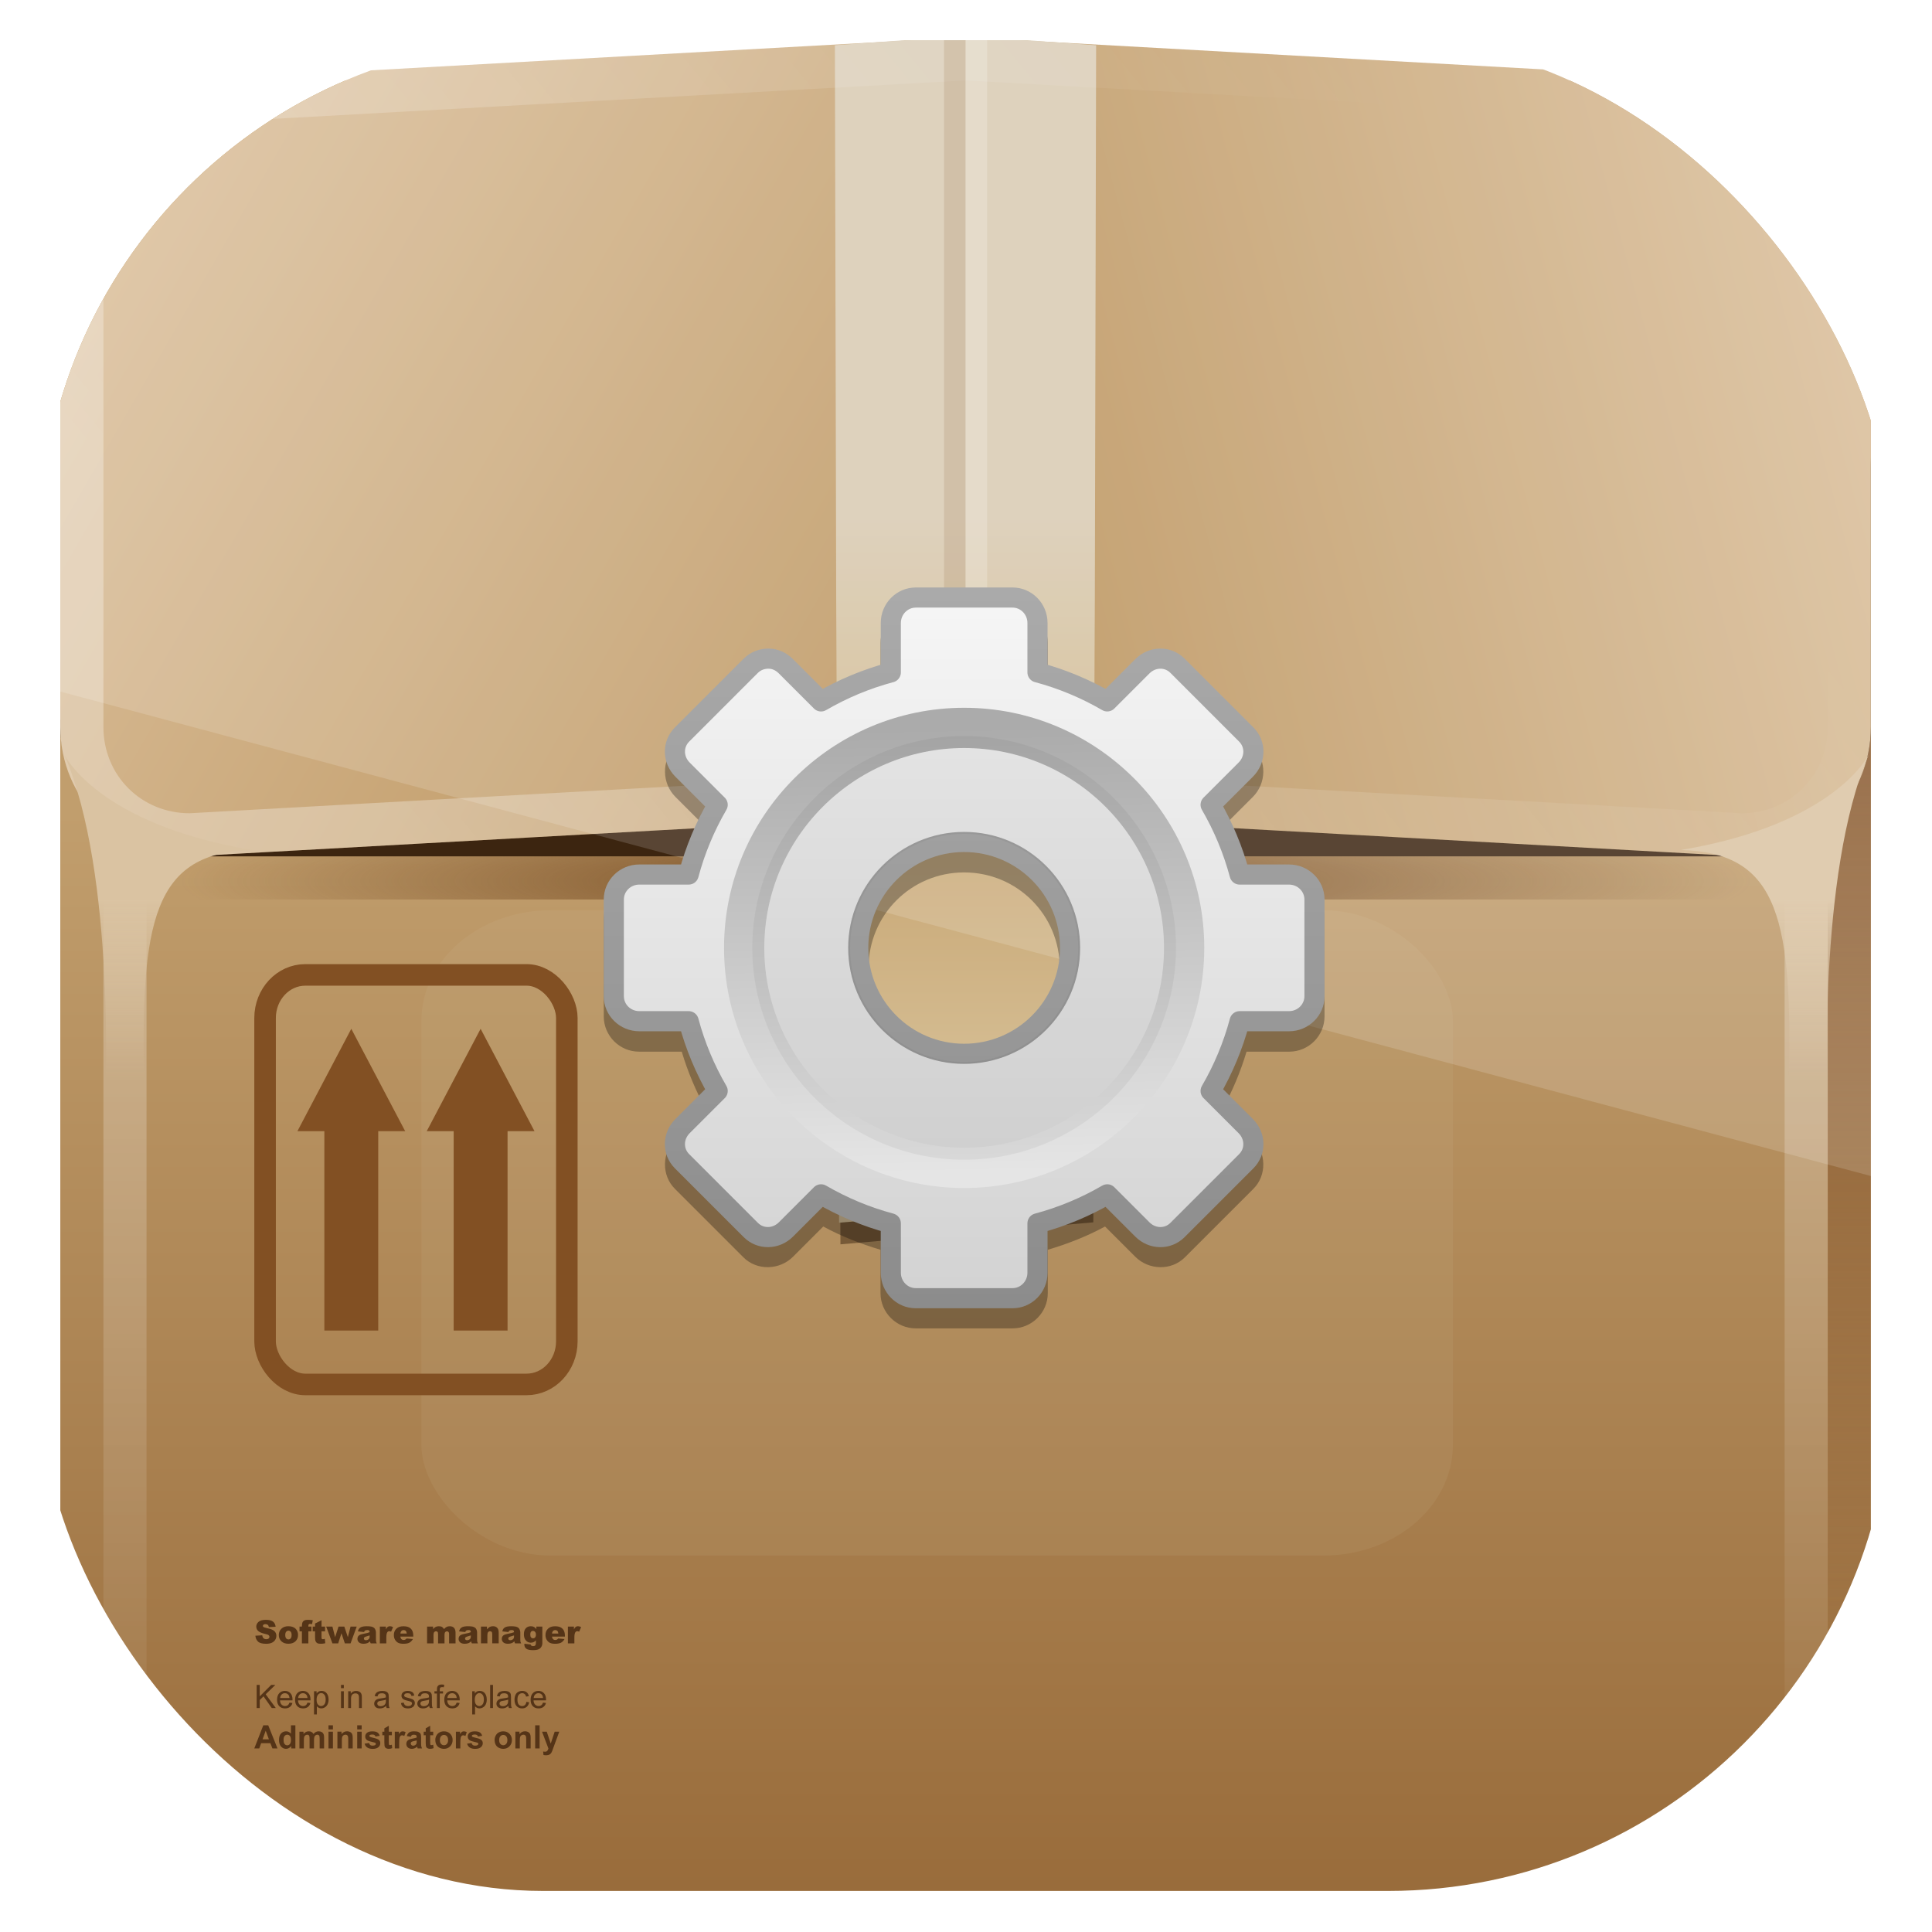<?xml version="1.0" encoding="UTF-8" standalone="no"?>
<!-- Created with Inkscape (http://www.inkscape.org/) -->

<svg
   xmlns:dc="http://purl.org/dc/elements/1.1/"
   xmlns:cc="http://creativecommons.org/ns#"
   xmlns:rdf="http://www.w3.org/1999/02/22-rdf-syntax-ns#"
   xmlns:svg="http://www.w3.org/2000/svg"
   xmlns="http://www.w3.org/2000/svg"
   xmlns:xlink="http://www.w3.org/1999/xlink"
   xmlns:sodipodi="http://sodipodi.sourceforge.net/DTD/sodipodi-0.dtd"
   xmlns:inkscape="http://www.inkscape.org/namespaces/inkscape"
   id="svg11037"
   height="96"
   width="96"
   version="1.1"
   inkscape:version="0.48.5 r10040"
   sodipodi:docname="aptdaemon-working.svg">
  <sodipodi:namedview
     pagecolor="#ffffff"
     bordercolor="#666666"
     borderopacity="1"
     objecttolerance="10"
     gridtolerance="10"
     guidetolerance="10"
     inkscape:pageopacity="0"
     inkscape:pageshadow="2"
     inkscape:window-width="640"
     inkscape:window-height="480"
     id="namedview207851" />
  <defs
     id="defs11039">
    <linearGradient
       id="linearGradient4370">
      <stop
         id="stop4372"
         style="stop-color:#8a5b30"
         offset="0" />
      <stop
         id="stop4374"
         style="stop-color:#8a5b30;stop-opacity:0"
         offset="1" />
    </linearGradient>
    <linearGradient
       id="linearGradient3737">
      <stop
         id="stop3739"
         style="stop-color:#fff"
         offset="0" />
      <stop
         id="stop3741"
         style="stop-color:#fff;stop-opacity:0"
         offset="1" />
    </linearGradient>
    <filter
       id="filter4362"
       height="1.853"
       width="1.623"
       y="-.426"
       x="-.312"
       color-interpolation-filters="sRGB">
      <feGaussianBlur
         id="feGaussianBlur4364"
         stdDeviation="6.212" />
    </filter>
    <linearGradient
       id="linearGradient4295">
      <stop
         id="stop4297"
         style="stop-color:#b88f56"
         offset="0" />
      <stop
         id="stop4299"
         style="stop-color:#d9bd98"
         offset="1" />
    </linearGradient>
    <linearGradient
       id="linearGradient4414">
      <stop
         id="stop4416"
         style="stop-color:#dac3a2"
         offset="0" />
      <stop
         id="stop4418"
         style="stop-color:#dac3a2;stop-opacity:0"
         offset="1" />
    </linearGradient>
    <linearGradient
       id="linearGradient3603"
       y2="71.877"
       xlink:href="#linearGradient4370"
       gradientUnits="userSpaceOnUse"
       x2="8"
       y1="38.127"
       x1="8" />
    <linearGradient
       id="linearGradient3605"
       y2="39.853"
       gradientUnits="userSpaceOnUse"
       x2="54.187"
       y1="90"
       x1="54.187">
      <stop
         id="stop4291"
         style="stop-color:#996c3b"
         offset="0" />
      <stop
         id="stop4293"
         style="stop-color:#c19e6d"
         offset="1" />
    </linearGradient>
    <radialGradient
       id="radialGradient3607"
       gradientUnits="userSpaceOnUse"
       cy="73.146"
       cx="48"
       gradientTransform="matrix(.868 0 0 .095 6.347 36.19)"
       r="42">
      <stop
         id="stop4428"
         style="stop-color:#71461e"
         offset="0" />
      <stop
         id="stop4430"
         style="stop-color:#71461e;stop-opacity:0"
         offset="1" />
    </radialGradient>
    <linearGradient
       id="linearGradient3609"
       y2="87.03"
       xlink:href="#linearGradient4370"
       gradientUnits="userSpaceOnUse"
       x2="8"
       gradientTransform="matrix(-1,0,0,1,96,0)"
       y1="38.127"
       x1="8" />
    <linearGradient
       id="linearGradient3611"
       y2="89.666"
       xlink:href="#linearGradient3737"
       gradientUnits="userSpaceOnUse"
       x2="10"
       gradientTransform="matrix(-1,0,0,1,96,0)"
       y1="40.263"
       x1="10" />
    <linearGradient
       id="linearGradient3613"
       y2="89.666"
       xlink:href="#linearGradient3737"
       gradientUnits="userSpaceOnUse"
       x2="10"
       y1="40.263"
       x1="10" />
    <linearGradient
       id="linearGradient3615"
       y2="9.41"
       gradientUnits="userSpaceOnUse"
       x2="6.596"
       y1="32.783"
       x1="47.079">
      <stop
         id="stop5094"
         style="stop-color:#be9f6a"
         offset="0" />
      <stop
         id="stop5096"
         style="stop-color:#e5d2b2"
         offset="1" />
    </linearGradient>
    <linearGradient
       id="linearGradient3617"
       y2="18.202"
       xlink:href="#linearGradient4295"
       gradientUnits="userSpaceOnUse"
       x2="6.781"
       y1="42"
       x1="48" />
    <linearGradient
       id="linearGradient3619"
       y2="18.082"
       xlink:href="#linearGradient4295"
       gradientUnits="userSpaceOnUse"
       x2="6.33"
       gradientTransform="matrix(-1,0,0,1,96,0)"
       y1="29.04"
       x1="47.227" />
    <linearGradient
       id="linearGradient3621"
       y2="47.295"
       gradientUnits="userSpaceOnUse"
       x2="50.499"
       y1="19.882"
       x1="50.499">
      <stop
         id="stop4311"
         style="stop-color:#d8cab2"
         offset="0" />
      <stop
         id="stop4321"
         style="stop-color:#d2b98c"
         offset=".457" />
      <stop
         id="stop4323"
         style="stop-color:#f9f7ef"
         offset=".486" />
      <stop
         id="stop4325"
         style="stop-color:#fff"
         offset=".491" />
      <stop
         id="stop4327"
         style="stop-color:#fbf9f4"
         offset=".492" />
      <stop
         id="stop4329"
         style="stop-color:#efe7d0"
         offset=".495" />
      <stop
         id="stop4331"
         style="stop-color:#e4d6b0"
         offset=".498" />
      <stop
         id="stop4333"
         style="stop-color:#dac894"
         offset=".501" />
      <stop
         id="stop4335"
         style="stop-color:#c7a572"
         offset=".505" />
      <stop
         id="stop4347"
         style="stop-color:#d7c198"
         offset="1" />
    </linearGradient>
    <linearGradient
       id="linearGradient3623"
       y2="6"
       xlink:href="#linearGradient3737"
       gradientUnits="userSpaceOnUse"
       x2="66.964"
       y1="42"
       x1="23.143" />
    <linearGradient
       id="linearGradient3625"
       y2="52.263"
       xlink:href="#linearGradient4414"
       gradientUnits="userSpaceOnUse"
       x2="8.965"
       y1="44.04"
       x1="8.965" />
    <linearGradient
       id="linearGradient3627"
       y2="52.263"
       xlink:href="#linearGradient4414"
       gradientUnits="userSpaceOnUse"
       x2="8.965"
       gradientTransform="matrix(-1 0 0 1 96.087 0)"
       y1="44.04"
       x1="8.965" />
    <clipPath
       id="clipPath3629"
       clipPathUnits="userSpaceOnUse">
      <rect
         id="rect3631"
         style="fill:url(#linearGradient3634)"
         rx="23.333"
         ry="23.333"
         height="85.867"
         width="85.867"
         y="4.133"
         x="5.067" />
    </clipPath>
    <linearGradient
       id="linearGradient3634"
       y2="1046.1"
       gradientUnits="userSpaceOnUse"
       x2="48"
       gradientTransform="matrix(1.073 0 0 1.073 -3.52 -1030.9)"
       y1="962.62"
       x1="48">
      <stop
         id="stop3797"
         style="stop-color:#13a6fd"
         offset="0" />
      <stop
         id="stop3799"
         style="stop-color:#2975b6"
         offset="1" />
    </linearGradient>
    <clipPath
       id="clipPath3009"
       clipPathUnits="userSpaceOnUse">
      <path
         id="path3011"
         style="opacity:.15;fill:#fff"
         d="m-2 956.36h-96v33.562l96 25.687v-59.25z" />
    </clipPath>
    <linearGradient
       id="linearGradient3147"
       y2="45.017"
       gradientUnits="userSpaceOnUse"
       x2="20.759"
       gradientTransform="matrix(.81 0 0 .81 48.568 55.377)"
       y1="1"
       x1="20.759">
      <stop
         id="stop3311"
         style="stop-color:#f6f6f6"
         offset="0" />
      <stop
         id="stop3313"
         style="stop-color:#d2d2d2"
         offset="1" />
    </linearGradient>
    <linearGradient
       id="linearGradient3149"
       y2="45"
       gradientUnits="userSpaceOnUse"
       x2="37.201"
       gradientTransform="matrix(.81 0 0 .81 48.568 55.377)"
       y1="1"
       x1="37.201">
      <stop
         id="stop3399"
         style="stop-color:#aaa"
         offset="0" />
      <stop
         id="stop3401"
         style="stop-color:#8c8c8c"
         offset="1" />
    </linearGradient>
    <linearGradient
       id="linearGradient3801"
       y2="20.895"
       gradientUnits="userSpaceOnUse"
       x2="84.639"
       gradientTransform="matrix(.263 0 0 .263 51.186 57.448)"
       y1="105.1"
       x1="86.133">
      <stop
         id="stop5130"
         style="stop-color:#e5e5e5"
         offset="0" />
      <stop
         id="stop5132"
         style="stop-color:#ababab"
         offset="1" />
    </linearGradient>
  </defs>
  <g
     id="layer1"
     transform="translate(0 -956.36)">
    <g
       id="g3487"
       clip-path="url(#clipPath3629)"
       transform="matrix(1.071 0 0 1.071 -3.429 953.93)">
      <path
         id="rect5138"
         style="fill:url(#linearGradient3603)"
         d="m6 36v48c0 1.782 0.775 3.372 2 4.469v-52.469h-2z" />
      <rect
         id="rect2419"
         style="fill:url(#linearGradient3605)"
         rx="6"
         ry="6"
         height="84"
         width="84"
         y="6"
         x="6" />
      <path
         id="path3287"
         style="fill:url(#radialGradient3607)"
         d="m6 36v2c0 3.324 2.676 6 6 6h72c3.324 0 6-2.676 6-6v-2c0 3.324-2.676 6-6 6h-72c-3.324 0-6-2.676-6-6z" />
      <path
         id="path4396"
         style="fill:url(#linearGradient3609)"
         d="m90 36v48c0 1.782-0.775 3.372-2 4.469v-52.469h2z" />
      <rect
         id="rect2483"
         style="fill:#3c2510"
         rx="6"
         ry="6"
         height="24"
         width="84"
         y="18"
         x="6" />
      <path
         id="path4398"
         style="opacity:.3;fill:url(#linearGradient3611)"
         d="m88 36v52.469c-0.577 0.516-1.255 0.923-2 1.188v-53.656h2z" />
      <path
         id="path4378"
         style="opacity:.3;fill:url(#linearGradient3613)"
         d="m8 36v52.469c0.577 0.516 1.255 0.923 2 1.188v-53.656h-2z" />
      <path
         id="path5055"
         style="fill:url(#linearGradient3615)"
         d="m12 6c-3.227 0-6 2.259-6 7v22.656l42 0.035v-29.691h-36z" />
      <rect
         id="rect4356"
         style="opacity:.3;filter:url(#filter4362);fill:#dac7a8"
         transform="matrix(1 0 0 .856 10 8.584)"
         rx="6"
         ry="6"
         height="34.977"
         width="47.856"
         y="41.957"
         x="12.753" />
      <path
         id="rect2481"
         style="fill:url(#linearGradient3617)"
         d="m12 6c-3.324 0-6 2.676-6 6v24c0 3.324 2.676 6 6 6l36-2v-36l-36 2z" />
      <path
         id="path5008"
         style="opacity:.5;fill:#3a240f"
         d="m54.12 7h-12.12l0.06 24.062 0.135 28.938 5.687-0.495 6.044-0.525 0.033-5.551 0.102-22.367 0.06-24.062z" />
      <path
         id="path3262"
         style="fill:url(#linearGradient3619)"
         d="m84 6c3.324 0 6 2.676 6 6v24c0 3.324-2.676 6-6 6l-36-2v-36l36 2z" />
      <path
         id="polygon120"
         style="fill:url(#linearGradient3621)"
         transform="matrix(1.02 0 0 1.02 -5.298 5.756)"
         d="m58.191-1.36-5.941-0.433-5.941 0.433 0.059 25.188 0.132 28.369l5.575-0.485 5.925-0.515 0.032-5.442 0.1-21.927 0.059-25.188z" />
      <path
         id="rect3266"
         style="opacity:.3;fill:url(#linearGradient3623)"
         d="m12 6c-3.324 0-6 2.676-6 6v24c0 3.324 2.676 6 6 6l36-2 36 2c3.324 0 6-2.676 6-6v-24c0-3.324-2.676-6-6-6l-36-2-36 2zm0 2 36-2 36 2c2.246 0 4 1.754 4 4v24c0 2.246-1.754 4-4 4l-36-2-36 2c-2.246 0-4-1.754-4-4v-24c0-2.246 1.754-4 4-4z" />
      <rect
         id="rect4363"
         style="opacity:.2;fill:#8d6137"
         height="35.714"
         width="1"
         y="4.125"
         x="47" />
      <rect
         id="rect4365"
         style="opacity:.2;fill:#fff"
         height="35.714"
         width="1"
         y="4.125"
         x="48" />
      <path
         id="path4404"
         style="fill:url(#linearGradient3625);fill-rule:evenodd"
         d="m6.187 37.285c2.399 5.556 1.894 16.036 1.894 16.036l1.831-0.252c-0.253-8.208 0.442-11.238 4.988-11.365-7.169-1.195-8.713-4.419-8.713-4.419z" />
      <path
         id="path4422"
         style="fill:url(#linearGradient3627);fill-rule:evenodd"
         d="m89.9 37.285c-2.399 5.556-1.894 16.036-1.894 16.036l-1.831-0.252c0.252-8.208-0.442-11.238-4.988-11.365 7.169-1.195 8.713-4.419 8.713-4.419z" />
      <g
         id="layer5">
        <g
           id="g3745"
           transform="translate(0,-2)">
          <rect
             id="rect3739"
             style="stroke:#825023;fill:none"
             rx="1.867"
             ry="2"
             height="19"
             width="14"
             y="49.5"
             x="15.5" />
          <path
             id="path3741"
             style="fill:#825023"
             d="m18.25 66v-9.25h-1.25l2.5-4.75 2.5 4.75h-1.25v9.25h-2.5z" />
          <path
             id="path3743"
             style="fill:#825023"
             d="m24.25 66v-9.25h-1.25l2.5-4.75 2.5 4.75h-1.25v9.25h-2.5z" />
        </g>
        <g
           id="text3754"
           style="fill:#553417">
          <path
             id="path3037"
             d="m15.11 81.514v-1.074h0.142v0.532l0.533-0.532h0.193l-0.45 0.435 0.47 0.639h-0.188l-0.382-0.543-0.176 0.171v0.372h-0.142" />
          <path
             id="path3039"
             d="m16.633 81.263 0.136 0.017c-0.021 0.08-0.061 0.141-0.119 0.185-0.058 0.044-0.132 0.066-0.223 0.066-0.114 0-0.204-0.035-0.271-0.105-0.066-0.07-0.1-0.169-0.1-0.295 0-0.131 0.034-0.232 0.101-0.305 0.067-0.072 0.155-0.108 0.262-0.108 0.104 0 0.189 0.035 0.255 0.106s0.099 0.17 0.099 0.299c-0 0.008-0 0.02-0.001 0.035h-0.58c0.005 0.085 0.029 0.151 0.073 0.196s0.098 0.068 0.163 0.068c0.048 0 0.09-0.013 0.124-0.038s0.061-0.066 0.081-0.122m-0.433-0.213h0.434c-0.006-0.065-0.022-0.115-0.05-0.147-0.042-0.051-0.096-0.076-0.163-0.076-0.061 0-0.112 0.02-0.153 0.061-0.041 0.041-0.064 0.095-0.068 0.163" />
          <path
             id="path3041"
             d="m17.468 81.263 0.136 0.017c-0.021 0.08-0.061 0.141-0.119 0.185-0.058 0.044-0.132 0.066-0.223 0.066-0.114 0-0.204-0.035-0.271-0.105-0.066-0.07-0.1-0.169-0.1-0.295 0-0.131 0.034-0.232 0.101-0.305 0.067-0.072 0.155-0.108 0.262-0.108 0.104 0 0.189 0.035 0.255 0.106s0.099 0.17 0.099 0.299c-0 0.008-0 0.02-0.001 0.035h-0.58c0.005 0.085 0.029 0.151 0.073 0.196s0.098 0.068 0.163 0.068c0.048 0 0.09-0.013 0.124-0.038s0.061-0.066 0.081-0.122m-0.433-0.213h0.434c-0.006-0.065-0.022-0.115-0.05-0.147-0.042-0.051-0.096-0.076-0.163-0.076-0.061 0-0.112 0.02-0.153 0.061-0.041 0.041-0.064 0.095-0.068 0.163" />
          <path
             id="path3043"
             d="m17.771 81.812v-1.076h0.12v0.101c0.028-0.04 0.06-0.069 0.096-0.089 0.036-0.02 0.079-0.03 0.13-0.03 0.066 0 0.125 0.017 0.176 0.051s0.089 0.083 0.115 0.145c0.026 0.062 0.039 0.13 0.039 0.204-0 0.08-0.014 0.151-0.043 0.215-0.028 0.063-0.07 0.112-0.125 0.146-0.054 0.034-0.111 0.051-0.171 0.051-0.044 0-0.084-0.009-0.119-0.028-0.035-0.019-0.063-0.042-0.086-0.07v0.379h-0.132m0.119-0.683c0 0.1 0.02 0.174 0.061 0.222s0.09 0.072 0.147 0.072c0.059 0 0.109-0.025 0.15-0.074 0.042-0.05 0.063-0.127 0.063-0.231 0-0.099-0.021-0.173-0.062-0.223-0.041-0.049-0.089-0.074-0.146-0.074-0.056 0-0.106 0.026-0.149 0.079-0.043 0.052-0.064 0.128-0.064 0.229" />
          <path
             id="path3045"
             d="m19.022 80.592v-0.152h0.132v0.152h-0.132m0 0.922v-0.778h0.132v0.778h-0.132" />
          <path
             id="path3047"
             d="m19.356 81.514v-0.778h0.119v0.111c0.057-0.085 0.14-0.128 0.248-0.128 0.047 0 0.09 0.009 0.129 0.026 0.04 0.017 0.069 0.039 0.089 0.066 0.02 0.027 0.033 0.06 0.041 0.097 0.005 0.024 0.007 0.067 0.007 0.128v0.478h-0.132v-0.473c-0-0.054-0.005-0.094-0.015-0.12-0.01-0.027-0.029-0.048-0.055-0.064-0.026-0.016-0.056-0.024-0.092-0.024-0.056 0-0.105 0.018-0.146 0.053-0.041 0.036-0.061 0.103-0.061 0.203v0.425h-0.132" />
          <path
             id="path3049"
             d="m21.114 81.418c-0.049 0.042-0.096 0.071-0.141 0.088-0.045 0.017-0.093 0.026-0.145 0.026-0.085 0-0.151-0.021-0.197-0.062-0.046-0.042-0.069-0.095-0.069-0.16 0-0.038 0.009-0.073 0.026-0.104 0.018-0.032 0.04-0.057 0.068-0.076 0.028-0.019 0.06-0.033 0.095-0.043 0.026-0.007 0.065-0.013 0.117-0.02 0.106-0.013 0.185-0.028 0.235-0.045 0-0.018 0.001-0.03 0.001-0.034-0-0.054-0.012-0.092-0.037-0.114-0.034-0.03-0.084-0.045-0.15-0.045-0.062 0-0.108 0.011-0.138 0.033-0.029 0.021-0.051 0.06-0.065 0.115l-0.129-0.018c0.012-0.055 0.031-0.1 0.058-0.133 0.027-0.034 0.066-0.06 0.116-0.078 0.051-0.019 0.11-0.028 0.177-0.028 0.066 0 0.12 0.008 0.162 0.023 0.042 0.016 0.072 0.035 0.092 0.059 0.02 0.023 0.033 0.053 0.041 0.089 0.004 0.022 0.007 0.063 0.007 0.122v0.176c0 0.123 0.003 0.2 0.008 0.233 0.006 0.032 0.017 0.063 0.034 0.093h-0.138c-0.014-0.027-0.022-0.059-0.026-0.096m-0.011-0.294c-0.048 0.02-0.12 0.036-0.215 0.05-0.054 0.008-0.093 0.017-0.115 0.026-0.022 0.01-0.04 0.024-0.052 0.043-0.012 0.019-0.018 0.039-0.018 0.062 0 0.035 0.013 0.064 0.04 0.088 0.027 0.023 0.066 0.035 0.117 0.035 0.051 0 0.096-0.011 0.136-0.033 0.04-0.022 0.069-0.053 0.087-0.092 0.014-0.03 0.021-0.074 0.021-0.132v-0.048" />
          <path
             id="path3051"
             d="m21.805 81.282 0.13-0.021c0.007 0.052 0.028 0.092 0.061 0.12 0.034 0.028 0.081 0.042 0.141 0.042 0.061 0 0.105-0.012 0.135-0.037 0.029-0.025 0.044-0.054 0.044-0.087-0-0.03-0.013-0.053-0.039-0.07-0.018-0.012-0.063-0.027-0.135-0.045-0.097-0.024-0.164-0.045-0.201-0.063-0.037-0.018-0.065-0.043-0.085-0.074-0.019-0.032-0.029-0.067-0.029-0.105 0-0.035 0.008-0.067 0.023-0.096 0.016-0.03 0.038-0.054 0.065-0.074 0.021-0.015 0.048-0.028 0.084-0.038 0.036-0.011 0.074-0.016 0.114-0.016 0.061 0 0.115 0.009 0.16 0.026 0.046 0.018 0.081 0.042 0.103 0.072 0.022 0.03 0.037 0.07 0.045 0.12l-0.129 0.018c-0.006-0.04-0.023-0.071-0.051-0.094-0.028-0.022-0.067-0.034-0.119-0.034-0.061 0-0.104 0.01-0.13 0.03s-0.039 0.043-0.039 0.07c0 0.017 0.005 0.032 0.016 0.046 0.011 0.014 0.028 0.026 0.051 0.035 0.013 0.005 0.052 0.016 0.116 0.034 0.093 0.025 0.158 0.045 0.195 0.062 0.037 0.016 0.066 0.039 0.087 0.069s0.031 0.068 0.031 0.113c-0 0.044-0.013 0.085-0.039 0.125-0.025 0.039-0.062 0.069-0.111 0.09-0.048 0.021-0.103 0.031-0.164 0.031-0.101 0-0.178-0.021-0.231-0.063-0.053-0.042-0.086-0.104-0.101-0.187" />
          <path
             id="path3053"
             d="m23.115 81.418c-0.049 0.042-0.096 0.071-0.141 0.088-0.045 0.017-0.093 0.026-0.145 0.026-0.085 0-0.151-0.021-0.197-0.062-0.046-0.042-0.069-0.095-0.069-0.16 0-0.038 0.009-0.073 0.026-0.104 0.018-0.032 0.04-0.057 0.068-0.076 0.028-0.019 0.06-0.033 0.095-0.043 0.026-0.007 0.065-0.013 0.117-0.02 0.106-0.013 0.185-0.028 0.235-0.045 0-0.018 0.001-0.03 0.001-0.034 0-0.054-0.012-0.092-0.037-0.114-0.034-0.03-0.084-0.045-0.15-0.045-0.062 0-0.108 0.011-0.138 0.033-0.029 0.021-0.051 0.06-0.065 0.115l-0.129-0.018c0.012-0.055 0.031-0.1 0.058-0.133 0.027-0.034 0.066-0.06 0.116-0.078 0.051-0.019 0.11-0.028 0.177-0.028 0.066 0 0.12 0.008 0.162 0.023 0.042 0.016 0.072 0.035 0.092 0.059 0.02 0.023 0.033 0.053 0.041 0.089 0.004 0.022 0.007 0.063 0.007 0.122v0.176c-0 0.123 0.003 0.2 0.008 0.233 0.006 0.032 0.017 0.063 0.034 0.093h-0.138c-0.014-0.027-0.022-0.059-0.026-0.096m-0.011-0.294c-0.048 0.02-0.12 0.036-0.215 0.05-0.054 0.008-0.093 0.017-0.115 0.026-0.022 0.01-0.04 0.024-0.052 0.043-0.012 0.019-0.018 0.039-0.018 0.062 0 0.035 0.013 0.064 0.04 0.088 0.027 0.023 0.066 0.035 0.117 0.035 0.051 0 0.096-0.011 0.136-0.033 0.04-0.022 0.069-0.053 0.087-0.092 0.014-0.03 0.021-0.074 0.021-0.132v-0.048" />
          <path
             id="path3055"
             d="m23.474 81.514v-0.675h-0.116v-0.103h0.116v-0.083c0-0.052 0.005-0.091 0.014-0.116 0.013-0.034 0.035-0.062 0.067-0.083 0.032-0.021 0.077-0.032 0.135-0.032 0.037 0 0.078 0.004 0.123 0.013l-0.02 0.115c-0.027-0.005-0.053-0.007-0.078-0.007-0.04 0-0.068 0.009-0.085 0.026-0.017 0.017-0.025 0.049-0.025 0.096v0.072h0.152v0.103h-0.152v0.675h-0.131" />
          <path
             id="path3057"
             d="m24.391 81.263 0.136 0.017c-0.021 0.08-0.061 0.141-0.119 0.185-0.058 0.044-0.132 0.066-0.223 0.066-0.114 0-0.204-0.035-0.271-0.105-0.066-0.07-0.1-0.169-0.1-0.295 0-0.131 0.034-0.232 0.101-0.305 0.067-0.072 0.155-0.108 0.262-0.108 0.104 0 0.189 0.035 0.255 0.106s0.099 0.17 0.099 0.299c0 0.008-0 0.02-0.001 0.035h-0.58c0.005 0.085 0.029 0.151 0.073 0.196s0.098 0.068 0.163 0.068c0.048 0 0.09-0.013 0.124-0.038s0.061-0.066 0.081-0.122m-0.433-0.213h0.434c-0.006-0.065-0.022-0.115-0.05-0.147-0.042-0.051-0.096-0.076-0.163-0.076-0.061 0-0.112 0.02-0.153 0.061-0.041 0.041-0.064 0.095-0.068 0.163" />
          <path
             id="path3059"
             d="m25.11 81.812v-1.076h0.12v0.101c0.028-0.04 0.06-0.069 0.096-0.089 0.036-0.02 0.079-0.03 0.13-0.03 0.066 0 0.125 0.017 0.176 0.051s0.089 0.083 0.115 0.145c0.026 0.062 0.039 0.13 0.039 0.204-0 0.08-0.014 0.151-0.043 0.215-0.028 0.063-0.07 0.112-0.125 0.146-0.054 0.034-0.111 0.051-0.171 0.051-0.044 0-0.084-0.009-0.119-0.028-0.035-0.019-0.063-0.042-0.086-0.07v0.379h-0.132m0.119-0.683c0 0.1 0.02 0.174 0.061 0.222s0.09 0.072 0.147 0.072c0.059 0 0.109-0.025 0.15-0.074 0.042-0.05 0.063-0.127 0.063-0.231 0-0.099-0.021-0.173-0.062-0.223-0.041-0.049-0.089-0.074-0.146-0.074-0.056 0-0.106 0.026-0.149 0.079-0.043 0.052-0.064 0.128-0.064 0.229" />
          <path
             id="path3061"
             d="m25.942 81.514v-1.074h0.132v1.074h-0.132" />
          <path
             id="path3063"
             d="m26.786 81.418c-0.049 0.042-0.096 0.071-0.141 0.088-0.045 0.017-0.093 0.026-0.145 0.026-0.085 0-0.151-0.021-0.197-0.062-0.046-0.042-0.069-0.095-0.069-0.16 0-0.038 0.009-0.073 0.026-0.104 0.018-0.032 0.04-0.057 0.068-0.076 0.028-0.019 0.06-0.033 0.095-0.043 0.026-0.007 0.065-0.013 0.117-0.02 0.106-0.013 0.185-0.028 0.235-0.045 0-0.018 0.001-0.03 0.001-0.034-0-0.054-0.012-0.092-0.037-0.114-0.034-0.03-0.084-0.045-0.15-0.045-0.062 0-0.108 0.011-0.138 0.033-0.029 0.021-0.051 0.06-0.065 0.115l-0.129-0.018c0.012-0.055 0.031-0.1 0.058-0.133 0.027-0.034 0.066-0.06 0.116-0.078 0.051-0.019 0.11-0.028 0.177-0.028 0.066 0 0.12 0.008 0.162 0.023 0.042 0.016 0.072 0.035 0.092 0.059 0.02 0.023 0.033 0.053 0.041 0.089 0.004 0.022 0.007 0.063 0.007 0.122v0.176c0 0.123 0.003 0.2 0.008 0.233 0.006 0.032 0.017 0.063 0.034 0.093h-0.138c-0.014-0.027-0.022-0.059-0.026-0.096m-0.011-0.294c-0.048 0.02-0.12 0.036-0.215 0.05-0.054 0.008-0.093 0.017-0.115 0.026-0.022 0.01-0.04 0.024-0.052 0.043-0.012 0.019-0.018 0.039-0.018 0.062 0 0.035 0.013 0.064 0.04 0.088 0.027 0.023 0.066 0.035 0.117 0.035 0.051 0 0.096-0.011 0.136-0.033 0.04-0.022 0.069-0.053 0.087-0.092 0.014-0.03 0.021-0.074 0.021-0.132v-0.048" />
          <path
             id="path3065"
             d="m27.621 81.229 0.13 0.017c-0.014 0.089-0.051 0.159-0.109 0.21-0.058 0.05-0.13 0.075-0.215 0.075-0.106 0-0.192-0.035-0.257-0.104-0.064-0.07-0.097-0.17-0.097-0.3 0-0.084 0.014-0.157 0.042-0.22s0.07-0.11 0.127-0.141c0.057-0.032 0.119-0.048 0.186-0.048 0.084 0 0.154 0.021 0.207 0.064 0.054 0.042 0.088 0.103 0.103 0.182l-0.128 0.02c-0.012-0.052-0.034-0.092-0.065-0.118-0.031-0.026-0.068-0.04-0.112-0.04-0.066 0-0.12 0.024-0.162 0.072-0.042 0.047-0.062 0.123-0.062 0.226 0 0.104 0.02 0.18 0.06 0.228s0.092 0.071 0.157 0.071c0.052 0 0.095-0.016 0.13-0.048s0.057-0.081 0.066-0.146" />
          <path
             id="path3067"
             d="m28.396 81.263 0.136 0.017c-0.021 0.08-0.061 0.141-0.119 0.185-0.058 0.044-0.132 0.066-0.223 0.066-0.114 0-0.204-0.035-0.271-0.105-0.066-0.07-0.1-0.169-0.1-0.295 0-0.131 0.034-0.232 0.101-0.305 0.067-0.072 0.155-0.108 0.262-0.108 0.104 0 0.189 0.035 0.255 0.106s0.099 0.17 0.099 0.299c-0 0.008-0 0.02-0.001 0.035h-0.58c0.005 0.085 0.029 0.151 0.073 0.196s0.098 0.068 0.163 0.068c0.048 0 0.09-0.013 0.124-0.038s0.061-0.066 0.081-0.122m-0.433-0.213h0.434c-0.006-0.065-0.022-0.115-0.05-0.147-0.042-0.051-0.096-0.076-0.163-0.076-0.061 0-0.112 0.02-0.153 0.061-0.041 0.041-0.064 0.095-0.068 0.163" />
          <path
             id="path3069"
             style="fill:#553417"
             d="m16.077 83.389h-0.236l-0.094-0.244h-0.429l-0.089 0.244h-0.23l0.418-1.074h0.229l0.43 1.074m-0.399-0.425-0.148-0.398-0.145 0.398h0.293" />
          <path
             id="path3071"
             style="fill:#553417"
             d="m16.905 83.389h-0.191v-0.114c-0.032 0.044-0.069 0.078-0.113 0.1-0.043 0.021-0.086 0.032-0.13 0.032-0.089 0-0.166-0.036-0.23-0.108-0.063-0.072-0.095-0.173-0.095-0.302 0-0.132 0.031-0.232 0.093-0.3 0.062-0.069 0.14-0.103 0.235-0.103 0.087 0 0.162 0.036 0.226 0.108v-0.387h0.206v1.074m-0.549-0.406c0 0.083 0.011 0.143 0.034 0.18 0.033 0.054 0.08 0.081 0.139 0.081 0.047 0 0.088-0.02 0.121-0.06 0.033-0.041 0.05-0.101 0.05-0.181 0-0.089-0.016-0.154-0.048-0.193-0.032-0.04-0.073-0.059-0.124-0.059-0.049 0-0.09 0.02-0.123 0.059-0.033 0.039-0.049 0.096-0.049 0.174" />
          <path
             id="path3073"
             style="fill:#553417"
             d="m17.093 82.611h0.19v0.106c0.068-0.083 0.149-0.124 0.242-0.124 0.05 0 0.093 0.01 0.13 0.031 0.037 0.021 0.067 0.052 0.09 0.093 0.034-0.042 0.071-0.073 0.111-0.093 0.04-0.021 0.082-0.031 0.127-0.031 0.057 0 0.105 0.012 0.145 0.035 0.04 0.023 0.069 0.057 0.089 0.102 0.014 0.033 0.021 0.087 0.021 0.161v0.497h-0.206v-0.445c-0-0.077-0.007-0.127-0.021-0.149-0.019-0.029-0.048-0.044-0.088-0.044-0.029 0-0.056 0.009-0.081 0.026-0.025 0.018-0.044 0.043-0.055 0.078-0.011 0.034-0.017 0.087-0.017 0.16v0.374h-0.206v-0.426c-0-0.076-0.004-0.125-0.011-0.146-0.007-0.022-0.019-0.038-0.034-0.049-0.015-0.011-0.036-0.016-0.062-0.016-0.032 0-0.06 0.009-0.086 0.026-0.025 0.017-0.044 0.042-0.055 0.074-0.011 0.032-0.016 0.086-0.016 0.16v0.378h-0.206v-0.778" />
          <path
             id="path3075"
             style="fill:#553417"
             d="m18.442 82.506v-0.19h0.206v0.19h-0.206m0 0.883v-0.778h0.206v0.778h-0.206" />
          <path
             id="path3077"
             style="fill:#553417"
             d="m19.565 83.389h-0.206v-0.397c-0-0.084-0.004-0.138-0.013-0.163-0.009-0.025-0.023-0.044-0.043-0.058-0.02-0.014-0.043-0.021-0.071-0.021-0.036 0-0.068 0.01-0.096 0.029-0.028 0.02-0.048 0.045-0.059 0.078-0.01 0.032-0.015 0.092-0.015 0.179v0.352h-0.206v-0.778h0.191v0.114c0.068-0.088 0.153-0.132 0.256-0.132 0.045 0 0.087 0.008 0.125 0.025 0.038 0.016 0.066 0.037 0.085 0.062 0.02 0.025 0.033 0.054 0.04 0.086 0.008 0.032 0.012 0.078 0.012 0.138v0.483" />
          <path
             id="path3079"
             style="fill:#553417"
             d="m19.775 82.506v-0.19h0.206v0.19h-0.206m0 0.883v-0.778h0.206v0.778h-0.206" />
          <path
             id="path3081"
             style="fill:#553417"
             d="m20.118 83.167 0.207-0.031c0.009 0.04 0.027 0.071 0.053 0.092 0.027 0.021 0.064 0.031 0.113 0.031 0.053 0 0.093-0.01 0.12-0.029 0.018-0.014 0.027-0.032 0.027-0.055-0-0.016-0.005-0.029-0.015-0.039-0.01-0.01-0.033-0.019-0.069-0.027-0.166-0.037-0.271-0.07-0.316-0.1-0.062-0.042-0.092-0.1-0.092-0.175-0-0.067 0.027-0.124 0.08-0.17s0.136-0.069 0.248-0.069c0.106 0 0.186 0.017 0.237 0.052 0.052 0.035 0.087 0.086 0.107 0.154l-0.194 0.036c-0.008-0.03-0.024-0.053-0.048-0.07-0.023-0.016-0.056-0.024-0.099-0.024-0.054 0-0.093 0.008-0.116 0.023-0.016 0.011-0.023 0.025-0.023 0.042-0 0.015 0.007 0.027 0.021 0.037 0.019 0.014 0.083 0.033 0.192 0.058 0.11 0.025 0.187 0.055 0.23 0.092 0.043 0.037 0.064 0.088 0.064 0.153-0 0.071-0.03 0.133-0.089 0.184s-0.148 0.077-0.264 0.077c-0.106 0-0.19-0.021-0.252-0.064-0.062-0.043-0.102-0.101-0.121-0.175" />
          <path
             id="path3083"
             style="fill:#553417"
             d="m21.382 82.611v0.164h-0.141v0.313c0 0.063 0.001 0.101 0.004 0.111 0.003 0.01 0.009 0.019 0.018 0.026 0.01 0.007 0.021 0.01 0.035 0.01 0.019 0 0.047-0.007 0.083-0.02l0.018 0.16c-0.048 0.021-0.102 0.031-0.163 0.031-0.037 0-0.071-0.006-0.1-0.018-0.03-0.013-0.052-0.029-0.066-0.048-0.014-0.02-0.023-0.047-0.029-0.081-0.004-0.024-0.007-0.072-0.007-0.145v-0.339h-0.094v-0.164h0.094v-0.155l0.207-0.12v0.275h0.141" />
          <path
             id="path3085"
             style="fill:#553417"
             d="m21.724 83.389h-0.206v-0.778h0.191v0.111c0.033-0.052 0.062-0.087 0.088-0.103 0.026-0.017 0.056-0.025 0.089-0.025 0.047 0 0.092 0.013 0.136 0.039l-0.064 0.179c-0.035-0.022-0.067-0.034-0.097-0.034-0.029 0-0.053 0.008-0.073 0.024-0.02 0.016-0.036 0.044-0.048 0.086-0.011 0.042-0.017 0.128-0.017 0.261v0.24" />
          <path
             id="path3087"
             style="fill:#553417"
             d="m22.263 82.848-0.187-0.034c0.021-0.075 0.057-0.131 0.108-0.167s0.127-0.054 0.229-0.054c0.092 0 0.16 0.011 0.205 0.033 0.045 0.021 0.076 0.049 0.094 0.083 0.019 0.033 0.028 0.094 0.028 0.184l-0.002 0.24c-0 0.068 0.003 0.119 0.009 0.152 0.007 0.032 0.019 0.067 0.037 0.104h-0.204c-0.005-0.014-0.012-0.034-0.02-0.061-0.003-0.012-0.006-0.02-0.007-0.024-0.035 0.034-0.073 0.06-0.113 0.077-0.04 0.017-0.083 0.026-0.128 0.026-0.08 0-0.143-0.022-0.19-0.065-0.046-0.043-0.069-0.098-0.069-0.165 0-0.044 0.011-0.083 0.031-0.117 0.021-0.035 0.05-0.061 0.088-0.079 0.038-0.019 0.093-0.035 0.164-0.048 0.096-0.018 0.163-0.035 0.2-0.051v-0.021c0-0.04-0.01-0.068-0.029-0.084-0.02-0.017-0.056-0.026-0.111-0.026-0.037 0-0.065 0.007-0.086 0.022-0.021 0.014-0.037 0.039-0.05 0.075m0.275 0.167c-0.026 0.009-0.068 0.019-0.125 0.031-0.057 0.012-0.094 0.024-0.112 0.036-0.027 0.019-0.04 0.043-0.04 0.073 0 0.029 0.011 0.054 0.032 0.075 0.021 0.021 0.049 0.031 0.082 0.031 0.037 0 0.073-0.012 0.106-0.037 0.025-0.019 0.041-0.041 0.049-0.068 0.005-0.018 0.008-0.051 0.008-0.1v-0.041" />
          <path
             id="path3089"
             style="fill:#553417"
             d="m23.301 82.611v0.164h-0.141v0.313c-0 0.063 0.001 0.101 0.004 0.111 0.003 0.01 0.009 0.019 0.018 0.026 0.01 0.007 0.021 0.01 0.035 0.01 0.019 0 0.047-0.007 0.083-0.02l0.018 0.16c-0.048 0.021-0.102 0.031-0.163 0.031-0.037 0-0.071-0.006-0.1-0.018-0.03-0.013-0.052-0.029-0.066-0.048-0.014-0.02-0.023-0.047-0.029-0.081-0.004-0.024-0.007-0.072-0.007-0.145v-0.339h-0.094v-0.164h0.094v-0.155l0.207-0.12v0.275h0.141" />
          <path
             id="path3091"
             style="fill:#553417"
             d="m23.398 82.989c0-0.068 0.017-0.135 0.051-0.198 0.034-0.064 0.081-0.113 0.143-0.146 0.062-0.034 0.131-0.051 0.207-0.051 0.118 0 0.214 0.038 0.289 0.115 0.075 0.076 0.113 0.173 0.113 0.289-0 0.118-0.038 0.215-0.114 0.293-0.076 0.077-0.171 0.116-0.286 0.116-0.071 0-0.139-0.016-0.204-0.048-0.064-0.032-0.114-0.079-0.147-0.141-0.034-0.062-0.051-0.138-0.051-0.228m0.211 0.011c-0 0.077 0.018 0.136 0.055 0.177s0.082 0.062 0.136 0.062 0.099-0.021 0.135-0.062c0.037-0.041 0.055-0.101 0.055-0.179-0-0.076-0.018-0.135-0.055-0.176-0.036-0.041-0.081-0.062-0.135-0.062-0.054 0-0.099 0.021-0.136 0.062-0.037 0.041-0.055 0.1-0.055 0.177" />
          <path
             id="path3093"
             style="fill:#553417"
             d="m24.56 83.389h-0.206v-0.778h0.191v0.111c0.033-0.052 0.062-0.087 0.088-0.103 0.026-0.017 0.056-0.025 0.089-0.025 0.047 0 0.092 0.013 0.136 0.039l-0.064 0.179c-0.035-0.022-0.067-0.034-0.097-0.034-0.029 0-0.053 0.008-0.073 0.024-0.02 0.016-0.036 0.044-0.048 0.086-0.011 0.042-0.017 0.128-0.017 0.261v0.24" />
          <path
             id="path3095"
             style="fill:#553417"
             d="m24.873 83.167 0.207-0.031c0.009 0.04 0.027 0.071 0.053 0.092 0.027 0.021 0.064 0.031 0.113 0.031 0.053 0 0.093-0.01 0.12-0.029 0.018-0.014 0.027-0.032 0.027-0.055 0-0.016-0.005-0.029-0.015-0.039-0.01-0.01-0.033-0.019-0.069-0.027-0.166-0.037-0.271-0.07-0.316-0.1-0.062-0.042-0.092-0.1-0.092-0.175 0-0.067 0.027-0.124 0.08-0.17s0.136-0.069 0.248-0.069c0.106 0 0.186 0.017 0.237 0.052 0.052 0.035 0.087 0.086 0.107 0.154l-0.194 0.036c-0.008-0.03-0.024-0.053-0.048-0.07-0.023-0.016-0.056-0.024-0.099-0.024-0.054 0-0.093 0.008-0.116 0.023-0.016 0.011-0.023 0.025-0.023 0.042 0 0.015 0.007 0.027 0.021 0.037 0.019 0.014 0.083 0.033 0.192 0.058 0.11 0.025 0.187 0.055 0.23 0.092 0.043 0.037 0.064 0.088 0.064 0.153 0 0.071-0.03 0.133-0.089 0.184s-0.148 0.077-0.264 0.077c-0.106 0-0.19-0.021-0.252-0.064-0.062-0.043-0.102-0.101-0.121-0.175" />
          <path
             id="path3097"
             style="fill:#553417"
             d="m26.149 82.989c0-0.068 0.017-0.135 0.051-0.198 0.034-0.064 0.081-0.113 0.143-0.146 0.062-0.034 0.131-0.051 0.207-0.051 0.118 0 0.214 0.038 0.289 0.115 0.075 0.076 0.113 0.173 0.113 0.289-0 0.118-0.038 0.215-0.114 0.293-0.076 0.077-0.171 0.116-0.286 0.116-0.071 0-0.139-0.016-0.204-0.048-0.064-0.032-0.114-0.079-0.147-0.141-0.034-0.062-0.051-0.138-0.051-0.228m0.211 0.011c0 0.077 0.018 0.136 0.055 0.177s0.082 0.062 0.136 0.062 0.099-0.021 0.135-0.062c0.037-0.041 0.055-0.101 0.055-0.179 0-0.076-0.018-0.135-0.055-0.176-0.036-0.041-0.081-0.062-0.135-0.062s-0.099 0.021-0.136 0.062c-0.037 0.041-0.055 0.1-0.055 0.177" />
          <path
             id="path3099"
             style="fill:#553417"
             d="m27.821 83.389h-0.206v-0.397c0-0.084-0.004-0.138-0.013-0.163-0.009-0.025-0.023-0.044-0.043-0.058-0.02-0.014-0.043-0.021-0.071-0.021-0.036 0-0.068 0.01-0.096 0.029-0.028 0.02-0.048 0.045-0.059 0.078-0.01 0.032-0.015 0.092-0.015 0.179v0.352h-0.206v-0.778h0.191v0.114c0.068-0.088 0.153-0.132 0.256-0.132 0.045 0 0.087 0.008 0.125 0.025 0.038 0.016 0.066 0.037 0.085 0.062 0.02 0.025 0.033 0.054 0.04 0.086 0.008 0.032 0.012 0.078 0.012 0.138v0.483" />
          <path
             id="path3101"
             style="fill:#553417"
             d="m28.031 83.389v-1.074h0.206v1.074h-0.206" />
          <path
             id="path3103"
             style="fill:#553417"
             d="m28.349 82.611h0.219l0.186 0.552 0.182-0.552h0.213l-0.275 0.749-0.049 0.136c-0.018 0.045-0.035 0.08-0.052 0.104-0.016 0.024-0.035 0.043-0.056 0.058-0.021 0.015-0.047 0.027-0.078 0.035-0.031 0.008-0.066 0.012-0.105 0.012-0.04 0-0.078-0.004-0.116-0.012l-0.018-0.161c0.032 0.006 0.061 0.009 0.087 0.009 0.048 0 0.083-0.014 0.106-0.042 0.023-0.028 0.041-0.063 0.053-0.107l-0.296-0.78" />
        </g>
        <g
           id="text3762"
           style="fill:#553417">
          <path
             id="path3106"
             d="m15.052 78.159 0.316-0.02c0.007 0.051 0.021 0.09 0.042 0.117 0.034 0.043 0.083 0.065 0.146 0.065 0.047 0 0.084-0.011 0.109-0.033 0.026-0.022 0.039-0.048 0.039-0.078 0-0.028-0.012-0.053-0.037-0.075-0.024-0.022-0.081-0.043-0.17-0.062-0.146-0.033-0.249-0.076-0.311-0.13-0.062-0.054-0.094-0.123-0.094-0.207 0-0.055 0.016-0.107 0.048-0.156 0.032-0.049 0.08-0.088 0.144-0.116 0.064-0.028 0.153-0.042 0.264-0.042 0.137 0 0.242 0.026 0.313 0.077 0.072 0.051 0.115 0.132 0.129 0.243l-0.313 0.018c-0.008-0.048-0.026-0.084-0.053-0.105-0.026-0.022-0.063-0.033-0.11-0.033-0.039 0-0.068 0.008-0.087 0.025-0.02 0.016-0.029 0.036-0.029 0.059 0 0.017 0.008 0.032 0.024 0.046 0.016 0.014 0.053 0.027 0.111 0.04 0.145 0.031 0.249 0.063 0.311 0.095 0.063 0.032 0.109 0.071 0.137 0.119 0.029 0.047 0.043 0.1 0.043 0.159-0 0.069-0.019 0.132-0.057 0.19-0.038 0.058-0.091 0.102-0.16 0.133-0.068 0.03-0.155 0.045-0.259 0.045-0.183 0-0.309-0.035-0.379-0.105s-0.11-0.16-0.119-0.268" />
          <path
             id="path3108"
             d="m16.137 78.127c0-0.119 0.04-0.216 0.12-0.293 0.08-0.077 0.188-0.116 0.324-0.116 0.156 0 0.273 0.045 0.353 0.136 0.064 0.073 0.096 0.162 0.096 0.269-0 0.12-0.04 0.218-0.119 0.294-0.079 0.076-0.189 0.114-0.329 0.114-0.125 0-0.226-0.032-0.303-0.095-0.095-0.079-0.142-0.182-0.142-0.309m0.299-0.001c0 0.069 0.014 0.121 0.042 0.154 0.028 0.033 0.064 0.05 0.106 0.05 0.043 0 0.078-0.016 0.105-0.049 0.028-0.033 0.042-0.085 0.042-0.157 0-0.067-0.014-0.117-0.042-0.15-0.028-0.033-0.062-0.05-0.103-0.05-0.043 0-0.079 0.017-0.108 0.051-0.028 0.033-0.042 0.084-0.042 0.152" />
          <path
             id="path3110"
             d="m17.508 77.736h0.142v0.218h-0.142v0.56h-0.299v-0.56h-0.111v-0.218h0.111v-0.035c0-0.032 0.003-0.067 0.01-0.105 0.007-0.038 0.02-0.069 0.038-0.093 0.019-0.024 0.045-0.044 0.079-0.059 0.034-0.015 0.084-0.023 0.149-0.023 0.052 0 0.128 0.006 0.228 0.018l-0.033 0.18c-0.036-0.006-0.064-0.009-0.086-0.009-0.027 0-0.046 0.005-0.058 0.014-0.012 0.009-0.02 0.023-0.025 0.042-0.002 0.011-0.004 0.033-0.004 0.068" />
          <path
             id="path3112"
             d="m18.119 77.44v0.296h0.164v0.218h-0.164v0.276c0 0.033 0.003 0.055 0.009 0.066 0.01 0.017 0.027 0.025 0.051 0.025 0.022 0 0.053-0.006 0.092-0.019l0.022 0.206c-0.074 0.016-0.143 0.024-0.207 0.024-0.074 0-0.129-0.009-0.164-0.029-0.035-0.019-0.061-0.048-0.078-0.086-0.017-0.039-0.025-0.102-0.025-0.189v-0.274h-0.11v-0.218h0.11v-0.143l0.299-0.153" />
          <path
             id="path3114"
             d="m18.336 77.736h0.289l0.125 0.49 0.158-0.49h0.269l0.164 0.49 0.125-0.49h0.286l-0.286 0.778h-0.265l-0.157-0.468-0.152 0.468h-0.267l-0.289-0.778" />
          <path
             id="path3116"
             d="m20.093 77.988-0.285-0.03c0.011-0.05 0.026-0.089 0.046-0.117 0.021-0.029 0.05-0.054 0.088-0.075 0.027-0.015 0.065-0.027 0.113-0.035 0.048-0.008 0.1-0.012 0.155-0.012 0.089 0 0.161 0.005 0.215 0.015 0.054 0.01 0.099 0.031 0.136 0.062 0.025 0.022 0.045 0.053 0.06 0.094 0.015 0.04 0.022 0.078 0.022 0.115v0.344c-0 0.037 0.002 0.065 0.007 0.086 0.005 0.021 0.015 0.047 0.031 0.079h-0.28c-0.011-0.02-0.019-0.035-0.022-0.045-0.003-0.011-0.007-0.027-0.01-0.05-0.039 0.038-0.078 0.064-0.116 0.081-0.053 0.021-0.114 0.032-0.184 0.032-0.093 0-0.163-0.021-0.212-0.064-0.048-0.043-0.072-0.096-0.072-0.159 0-0.059 0.017-0.108 0.052-0.146 0.035-0.038 0.099-0.066 0.192-0.085 0.112-0.022 0.184-0.038 0.218-0.047 0.033-0.009 0.068-0.021 0.105-0.036-0-0.037-0.008-0.062-0.023-0.077-0.015-0.015-0.042-0.022-0.08-0.022-0.049 0-0.085 0.008-0.11 0.023-0.019 0.012-0.034 0.035-0.046 0.069m0.259 0.157c-0.041 0.015-0.084 0.028-0.128 0.039-0.061 0.016-0.099 0.032-0.115 0.048-0.017 0.016-0.025 0.034-0.025 0.055 0 0.023 0.008 0.043 0.024 0.058 0.017 0.015 0.041 0.022 0.073 0.022 0.033 0 0.064-0.008 0.092-0.024 0.029-0.016 0.049-0.036 0.061-0.059 0.012-0.023 0.018-0.054 0.018-0.091v-0.048" />
          <path
             id="path3118"
             d="m20.826 77.736h0.279v0.127c0.027-0.055 0.054-0.093 0.083-0.114 0.029-0.021 0.064-0.031 0.106-0.031 0.044 0 0.092 0.014 0.144 0.041l-0.092 0.212c-0.035-0.015-0.063-0.022-0.084-0.022-0.039 0-0.069 0.016-0.091 0.048-0.031 0.045-0.046 0.13-0.046 0.255v0.261h-0.3v-0.778" />
          <path
             id="path3120"
             d="m22.375 78.199h-0.598c0.005 0.048 0.018 0.084 0.039 0.107 0.029 0.034 0.066 0.051 0.113 0.051 0.029 0 0.057-0.007 0.084-0.022 0.016-0.009 0.033-0.026 0.052-0.049l0.294 0.027c-0.045 0.078-0.099 0.134-0.163 0.168-0.063 0.034-0.155 0.051-0.273 0.051-0.103 0-0.184-0.014-0.243-0.043-0.059-0.029-0.108-0.075-0.147-0.138-0.039-0.063-0.058-0.138-0.058-0.223 0-0.122 0.039-0.22 0.116-0.295 0.078-0.075 0.186-0.113 0.323-0.113 0.111 0 0.199 0.017 0.264 0.051s0.114 0.083 0.147 0.146c0.034 0.064 0.051 0.147 0.051 0.25v0.034m-0.303-0.143c-0.006-0.058-0.021-0.099-0.047-0.124-0.025-0.025-0.058-0.037-0.099-0.037-0.047 0-0.085 0.019-0.114 0.056-0.018 0.023-0.03 0.058-0.034 0.105h0.294" />
          <path
             id="path3122"
             d="m23.017 77.736h0.278v0.114c0.04-0.047 0.08-0.081 0.121-0.101 0.041-0.02 0.09-0.03 0.148-0.03 0.062 0 0.111 0.011 0.147 0.033 0.036 0.022 0.066 0.055 0.089 0.098 0.047-0.051 0.09-0.085 0.128-0.103 0.039-0.019 0.086-0.028 0.143-0.028 0.083 0 0.149 0.025 0.196 0.075 0.047 0.049 0.07 0.127 0.07 0.232v0.489h-0.299v-0.443c-0-0.035-0.007-0.061-0.021-0.078-0.02-0.027-0.045-0.04-0.075-0.04-0.035 0-0.063 0.013-0.085 0.038-0.021 0.025-0.032 0.066-0.032 0.122v0.401h-0.299v-0.428c0-0.034-0.002-0.057-0.006-0.07-0.006-0.02-0.017-0.035-0.033-0.047-0.016-0.012-0.034-0.018-0.055-0.018-0.034 0-0.062 0.013-0.084 0.039s-0.033 0.068-0.033 0.127v0.397h-0.299v-0.778" />
          <path
             id="path3124"
             d="m24.787 77.988-0.285-0.03c0.011-0.05 0.026-0.089 0.046-0.117 0.021-0.029 0.05-0.054 0.088-0.075 0.027-0.015 0.065-0.027 0.113-0.035 0.048-0.008 0.1-0.012 0.155-0.012 0.089 0 0.161 0.005 0.215 0.015 0.054 0.01 0.099 0.031 0.136 0.062 0.025 0.022 0.045 0.053 0.06 0.094 0.015 0.04 0.022 0.078 0.022 0.115v0.344c-0 0.037 0.002 0.065 0.007 0.086 0.005 0.021 0.015 0.047 0.031 0.079h-0.28c-0.011-0.02-0.019-0.035-0.022-0.045-0.003-0.011-0.007-0.027-0.01-0.05-0.039 0.038-0.078 0.064-0.116 0.081-0.053 0.021-0.114 0.032-0.184 0.032-0.093 0-0.163-0.021-0.212-0.064-0.048-0.043-0.072-0.096-0.072-0.159 0-0.059 0.017-0.108 0.052-0.146 0.035-0.038 0.099-0.066 0.192-0.085 0.112-0.022 0.184-0.038 0.218-0.047 0.033-0.009 0.068-0.021 0.105-0.036-0-0.037-0.008-0.062-0.023-0.077-0.015-0.015-0.042-0.022-0.08-0.022-0.049 0-0.085 0.008-0.11 0.023-0.019 0.012-0.034 0.035-0.046 0.069m0.259 0.157c-0.041 0.015-0.084 0.028-0.128 0.039-0.061 0.016-0.099 0.032-0.115 0.048-0.017 0.016-0.025 0.034-0.025 0.055-0 0.023 0.008 0.043 0.024 0.058 0.017 0.015 0.041 0.022 0.073 0.022 0.033 0 0.064-0.008 0.092-0.024 0.029-0.016 0.049-0.036 0.061-0.059 0.012-0.023 0.018-0.054 0.018-0.091v-0.048" />
          <path
             id="path3126"
             d="m25.517 77.736h0.278v0.127c0.042-0.052 0.084-0.089 0.126-0.111 0.042-0.022 0.094-0.034 0.155-0.034 0.083 0 0.147 0.025 0.193 0.074 0.047 0.049 0.07 0.125 0.07 0.227v0.494h-0.3v-0.428c-0-0.049-0.009-0.083-0.027-0.103-0.018-0.021-0.043-0.031-0.076-0.031-0.036 0-0.065 0.014-0.088 0.041-0.022 0.027-0.034 0.076-0.034 0.147v0.374h-0.298v-0.778" />
          <path
             id="path3128"
             d="m26.791 77.988-0.285-0.03c0.011-0.05 0.026-0.089 0.046-0.117 0.021-0.029 0.05-0.054 0.088-0.075 0.027-0.015 0.065-0.027 0.113-0.035 0.048-0.008 0.1-0.012 0.155-0.012 0.089 0 0.161 0.005 0.215 0.015 0.054 0.01 0.099 0.031 0.136 0.062 0.025 0.022 0.045 0.053 0.06 0.094 0.015 0.04 0.022 0.078 0.022 0.115v0.344c-0 0.037 0.002 0.065 0.007 0.086 0.005 0.021 0.015 0.047 0.031 0.079h-0.28c-0.011-0.02-0.019-0.035-0.022-0.045-0.003-0.011-0.007-0.027-0.01-0.05-0.039 0.038-0.078 0.064-0.116 0.081-0.053 0.021-0.114 0.032-0.184 0.032-0.093 0-0.163-0.021-0.212-0.064-0.048-0.043-0.072-0.096-0.072-0.159 0-0.059 0.017-0.108 0.052-0.146 0.035-0.038 0.099-0.066 0.192-0.085 0.112-0.022 0.184-0.038 0.218-0.047 0.033-0.009 0.068-0.021 0.105-0.036 0-0.037-0.008-0.062-0.023-0.077-0.015-0.015-0.042-0.022-0.08-0.022-0.049 0-0.085 0.008-0.11 0.023-0.019 0.012-0.034 0.035-0.046 0.069m0.259 0.157c-0.041 0.015-0.084 0.028-0.128 0.039-0.061 0.016-0.099 0.032-0.115 0.048-0.017 0.016-0.025 0.034-0.025 0.055 0 0.023 0.008 0.043 0.024 0.058 0.017 0.015 0.041 0.022 0.073 0.022 0.033 0 0.064-0.008 0.092-0.024 0.029-0.016 0.049-0.036 0.061-0.059 0.012-0.023 0.018-0.054 0.018-0.091v-0.048" />
          <path
             id="path3130"
             d="m28.085 77.736h0.279v0.735l0.001 0.034c-0 0.049-0.011 0.095-0.031 0.139-0.021 0.044-0.048 0.08-0.083 0.108-0.034 0.027-0.078 0.047-0.131 0.059-0.053 0.012-0.113 0.018-0.182 0.018-0.156 0-0.264-0.023-0.322-0.07-0.058-0.047-0.087-0.11-0.087-0.188 0-0.01 0-0.023 0.002-0.04l0.289 0.033c0.007 0.027 0.019 0.045 0.034 0.056 0.022 0.015 0.05 0.023 0.083 0.023 0.043 0 0.075-0.011 0.096-0.034 0.021-0.023 0.032-0.063 0.032-0.12v-0.118c-0.029 0.035-0.059 0.06-0.088 0.075-0.046 0.024-0.095 0.037-0.149 0.037-0.104 0-0.188-0.045-0.252-0.136-0.045-0.064-0.068-0.15-0.068-0.256 0-0.121 0.029-0.213 0.088-0.277s0.135-0.095 0.23-0.095c0.061 0 0.11 0.01 0.149 0.031 0.04 0.021 0.076 0.054 0.111 0.102v-0.115m-0.281 0.377c-0 0.056 0.012 0.098 0.036 0.125 0.024 0.027 0.055 0.04 0.094 0.04 0.037 0 0.068-0.014 0.093-0.042 0.025-0.028 0.038-0.071 0.038-0.127s-0.013-0.1-0.04-0.13c-0.026-0.03-0.059-0.045-0.097-0.045-0.038 0-0.069 0.014-0.092 0.042-0.022 0.027-0.034 0.073-0.034 0.137" />
          <path
             id="path3132"
             d="m29.41 78.199h-0.598c0.005 0.048 0.018 0.084 0.039 0.107 0.029 0.034 0.066 0.051 0.113 0.051 0.029 0 0.057-0.007 0.084-0.022 0.016-0.009 0.033-0.026 0.052-0.049l0.294 0.027c-0.045 0.078-0.099 0.134-0.163 0.168-0.063 0.034-0.155 0.051-0.273 0.051-0.103 0-0.184-0.014-0.243-0.043-0.059-0.029-0.108-0.075-0.147-0.138-0.039-0.063-0.058-0.138-0.058-0.223 0-0.122 0.039-0.22 0.116-0.295 0.078-0.075 0.186-0.113 0.323-0.113 0.111 0 0.199 0.017 0.264 0.051s0.114 0.083 0.147 0.146c0.034 0.064 0.051 0.147 0.051 0.25v0.034m-0.304-0.143c-0.006-0.058-0.021-0.099-0.047-0.124-0.025-0.025-0.058-0.037-0.099-0.037-0.047 0-0.085 0.019-0.114 0.056-0.018 0.023-0.03 0.058-0.034 0.105h0.294" />
          <path
             id="path3134"
             d="m29.551 77.736h0.279v0.127c0.027-0.055 0.054-0.093 0.083-0.114 0.029-0.021 0.064-0.031 0.106-0.031 0.044 0 0.092 0.014 0.144 0.041l-0.092 0.212c-0.035-0.015-0.063-0.022-0.084-0.022-0.039 0-0.069 0.016-0.091 0.048-0.031 0.045-0.046 0.13-0.046 0.255v0.261h-0.3v-0.778" />
        </g>
      </g>
    </g>
    <rect
       id="rect3003"
       style="opacity:.15;fill:#fff"
       clip-path="url(#clipPath3009)"
       rx="25"
       ry="25"
       transform="translate(98 3.8281e-7)"
       width="92"
       y="958.36"
       x="-96"
       height="92" />
    <g
       id="g3185"
       transform="translate(-20.092 929.46)">
      <path
         id="path3357"
         style="opacity:.3;display:block"
         d="m65.594 57.094c-0.962 0-1.75 0.788-1.75 1.75v2.125c-0.995 0.295-1.95 0.7-2.844 1.187l-1.5-1.5c-0.325-0.325-0.766-0.527-1.219-0.531-0.442-0.004-0.906 0.156-1.25 0.5l-3.406 3.406c-0.676 0.676-0.641 1.796 0.031 2.469l1.5 1.5c-0.488 0.894-0.892 1.849-1.188 2.844h-2.125c-0.962 0-1.75 0.788-1.75 1.75v4.812c0 0.962 0.788 1.75 1.75 1.75h2.125c0.296 0.995 0.7 1.95 1.188 2.844l-1.5 1.5c-0.673 0.673-0.707 1.793-0.031 2.469l3.406 3.406c0.676 0.676 1.796 0.641 2.469-0.031l1.5-1.5c0.893 0.487 1.85 0.861 2.844 1.156v2.156c0 0.962 0.788 1.75 1.75 1.75h4.812c0.962 0 1.75-0.788 1.75-1.75v-2.156c0.994-0.296 1.951-0.669 2.844-1.156l1.5 1.5c0.673 0.673 1.793 0.707 2.469 0.031l3.406-3.406c0.676-0.676 0.641-1.796-0.031-2.469l-1.5-1.5c0.488-0.894 0.892-1.849 1.188-2.844h2.125c0.962 0 1.75-0.788 1.75-1.75v-4.812c0-0.962-0.788-1.75-1.75-1.75h-2.125c-0.296-0.995-0.701-1.95-1.188-2.844l1.5-1.5c0.673-0.673 0.707-1.793 0.031-2.469l-3.406-3.406c-0.676-0.676-1.796-0.641-2.469 0.031l-1.5 1.5c-0.894-0.488-1.849-0.892-2.844-1.188v-2.125c0-0.962-0.788-1.75-1.75-1.75h-4.812zm2.406 13.156c2.635 0 4.75 2.115 4.75 4.75s-2.115 4.75-4.75 4.75-4.75-2.115-4.75-4.75 2.115-4.75 4.75-4.75z" />
      <path
         id="rect3267"
         style="stroke-linejoin:round;stroke:url(#linearGradient3149);display:block;fill:url(#linearGradient3147)"
         d="m65.596 56.592c-0.685 0-1.24 0.568-1.24 1.265v2.454c-1.225 0.326-2.396 0.819-3.466 1.442l-1.746-1.746c-0.246-0.246-0.541-0.377-0.86-0.38s-0.643 0.112-0.886 0.354l-3.416 3.416c-0.484 0.484-0.467 1.253 0.025 1.746l1.746 1.746c-0.623 1.071-1.116 2.241-1.442 3.466h-2.454c-0.697 0-1.265 0.555-1.265 1.24v4.808c0 0.685 0.568 1.24 1.265 1.24h2.454c0.326 1.225 0.819 2.396 1.442 3.466l-1.746 1.746c-0.493 0.493-0.51 1.261-0.025 1.746l3.416 3.416c0.484 0.484 1.253 0.467 1.746-0.025l1.746-1.746c1.071 0.623 2.241 1.116 3.466 1.442v2.454c0 0.697 0.555 1.265 1.24 1.265h4.808c0.685 0 1.24-0.568 1.24-1.265v-2.454c1.225-0.326 2.396-0.819 3.466-1.442l1.746 1.746c0.493 0.493 1.261 0.51 1.746 0.025l3.416-3.416c0.484-0.484 0.467-1.253-0.025-1.746l-1.746-1.746c0.623-1.071 1.116-2.241 1.442-3.466h2.454c0.697 0 1.265-0.555 1.265-1.24v-4.808c0-0.685-0.568-1.24-1.265-1.24h-2.454c-0.327-1.225-0.82-2.395-1.442-3.466l1.746-1.746c0.493-0.493 0.51-1.261 0.025-1.746l-3.416-3.416c-0.484-0.484-1.253-0.467-1.746 0.025l-1.746 1.746c-1.071-0.623-2.241-1.116-3.466-1.442v-2.454c0-0.697-0.555-1.265-1.24-1.265h-4.808zm2.404 12.145c2.905 0 5.263 2.358 5.263 5.263s-2.358 5.263-5.263 5.263-5.263-2.358-5.263-5.263 2.358-5.263 5.263-5.263z" />
      <path
         id="path28"
         style="stroke:url(#linearGradient3801);stroke-width:2;fill:none"
         d="m68 63.069c-6.027 0-10.931 4.904-10.931 10.931 0 6.027 4.904 10.931 10.931 10.931 6.027 0 10.931-4.904 10.931-10.931 0-6.027-4.904-10.931-10.931-10.931z" />
      <path
         id="path3315"
         style="opacity:.05"
         d="m68 63.474c-5.804 0-10.526 4.722-10.526 10.526 0 5.804 4.722 10.526 10.526 10.526 5.804-0 10.526-4.722 10.526-10.526 0-5.804-4.722-10.526-10.526-10.526zm0 4.858c3.129 0 5.668 2.539 5.668 5.668s-2.539 5.668-5.668 5.668-5.668-2.539-5.668-5.668 2.539-5.668 5.668-5.668z" />
    </g>
  </g>
</svg>
